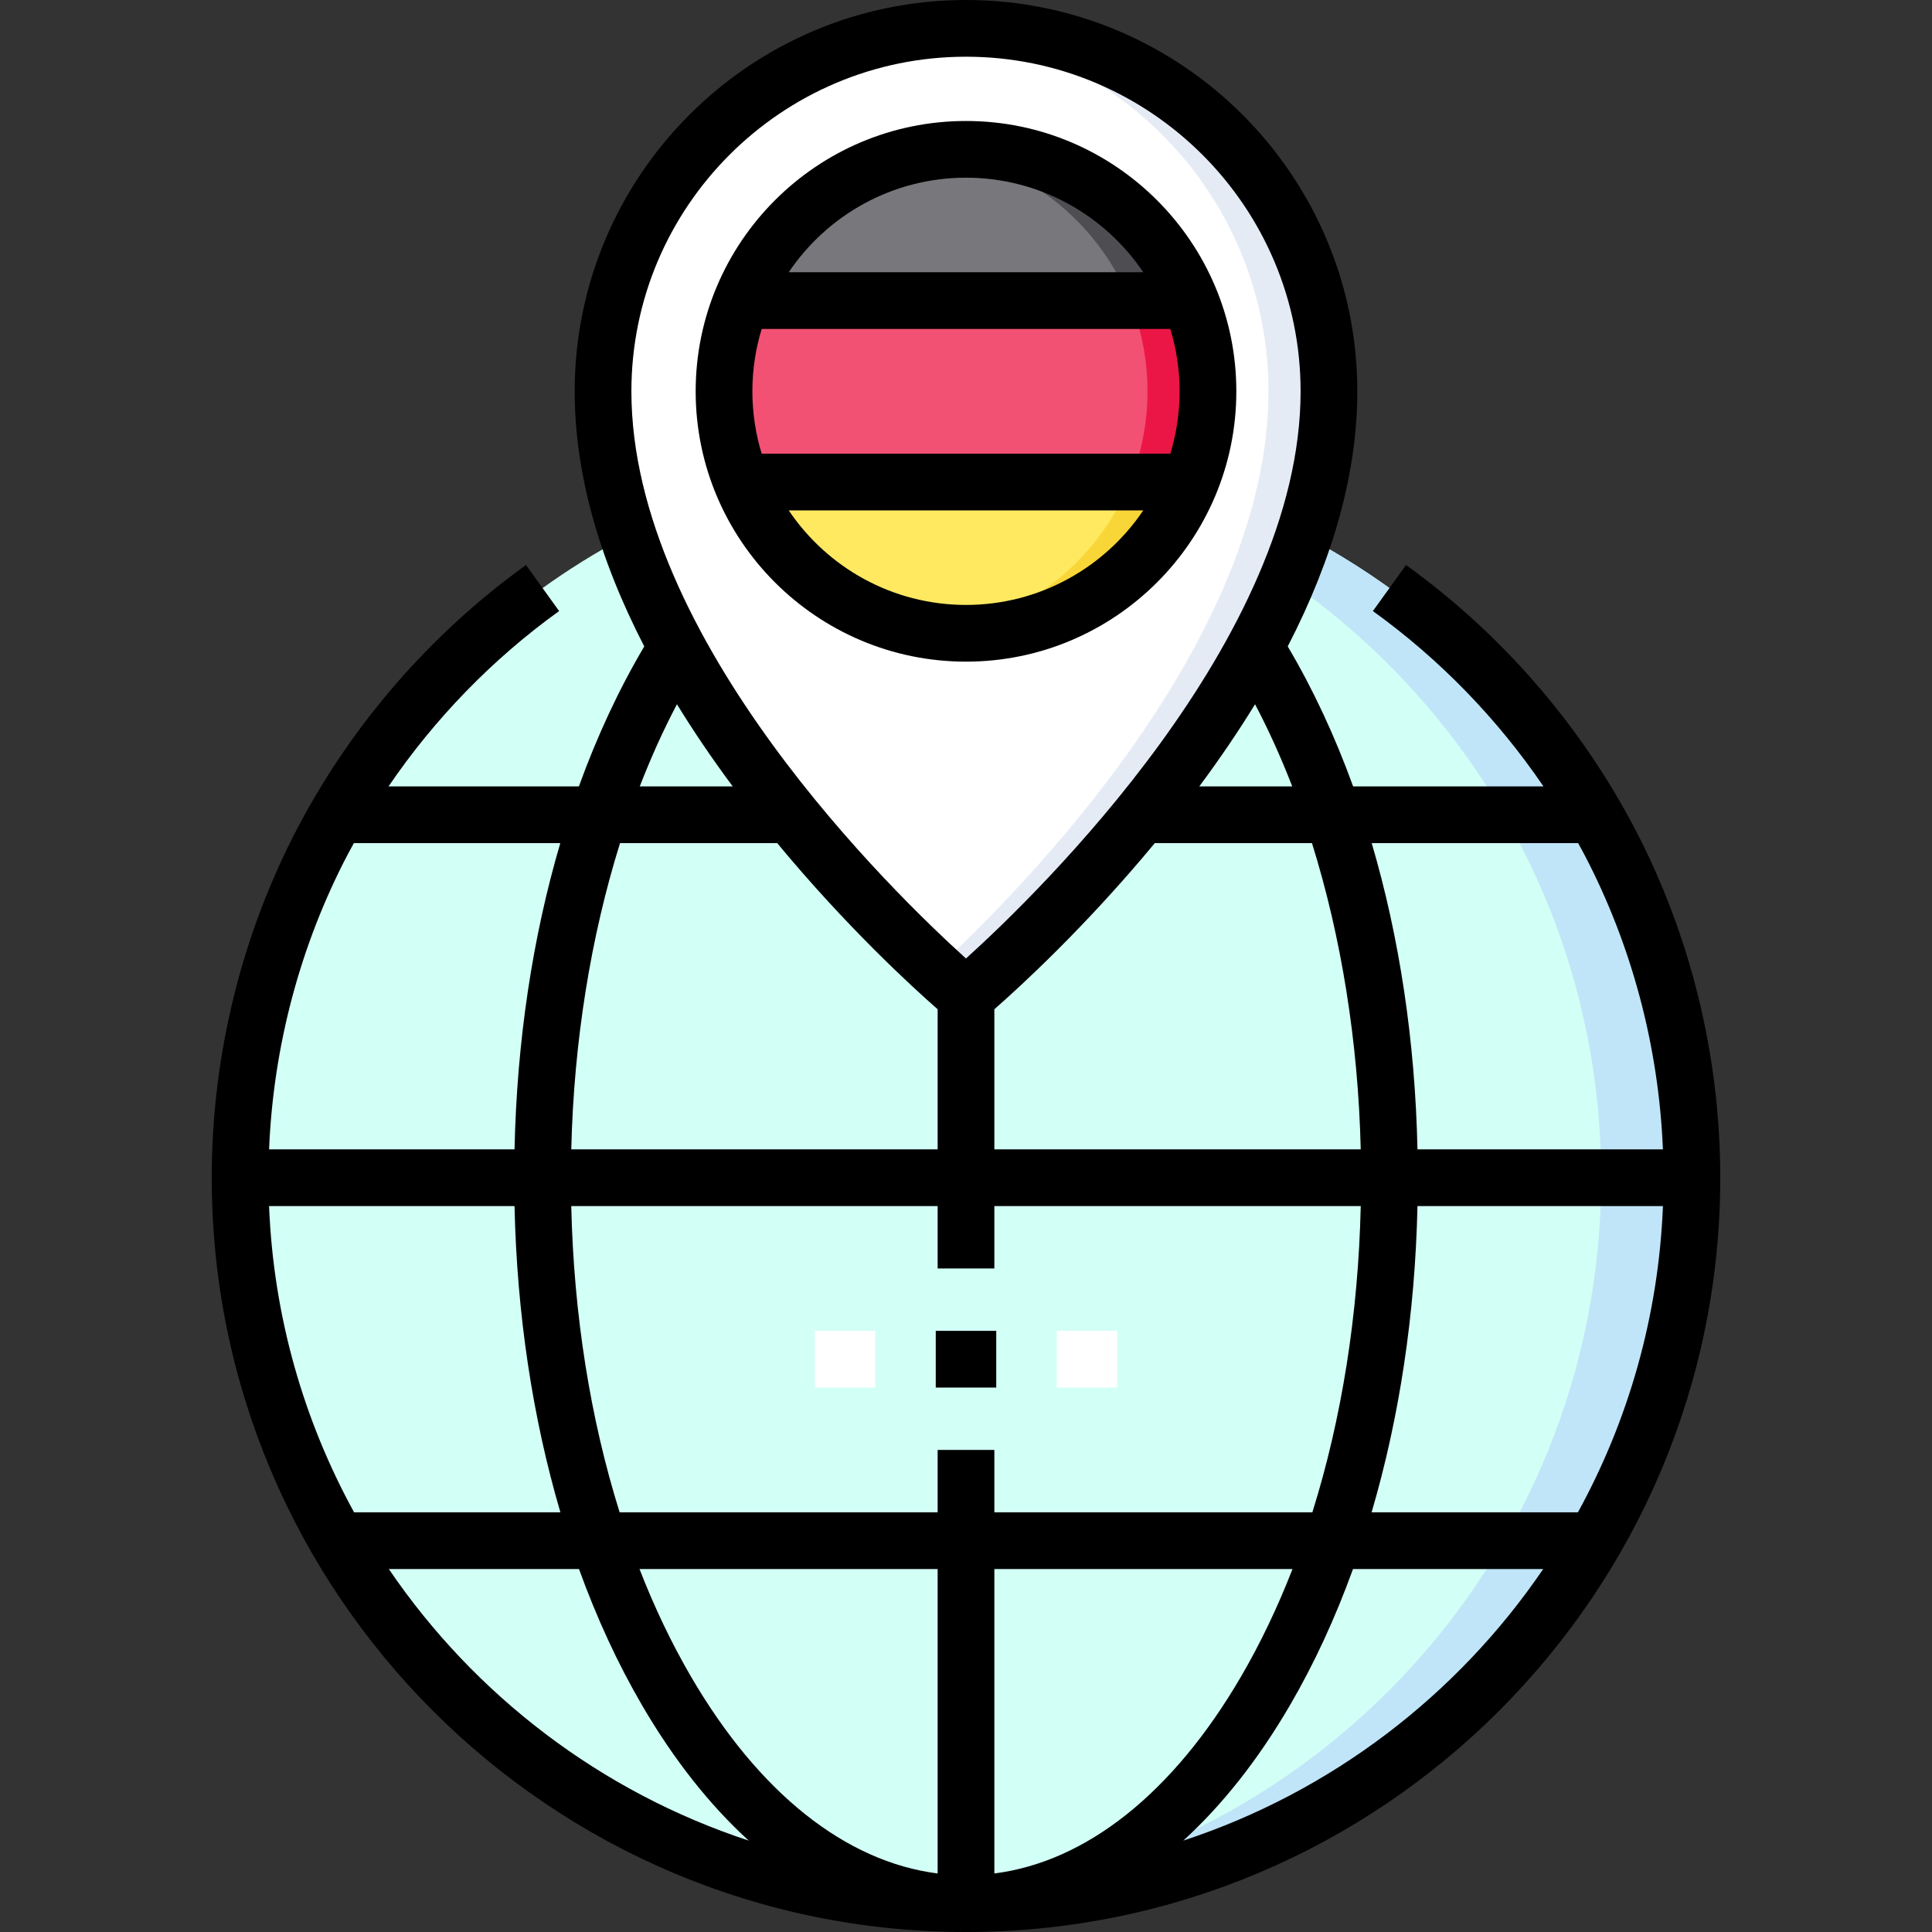 <svg id="Layer_1" enable-background="new 0 0 511 511" height="512" viewBox="0 0 511 511" width="512" xmlns="http://www.w3.org/2000/svg"><rect x="0" y="0" width="511" height="511" fill="#333333" stroke="none"/><g><circle cx="255.5" cy="311.5" fill="#d2fff6" r="192"/><g><g><path d="m215.5 352h16v15h-16z" fill="#fff"/></g><g><path d="m279.5 352h16v15h-16z" fill="#fff"/></g></g><path d="m255.5 119.5c-4.031 0-8.03.139-12 .384 100.447 6.196 180 89.608 180 191.616 0 102.007-79.553 185.419-180 191.616 3.97.245 7.969.384 12 .384 106.039 0 192-85.961 192-192s-85.961-192-192-192z" fill="#c0e5f8"/><g><path d="m351.5 103.5c0 80-96 160-96 160s-96-80-96-160c0-53.019 42.981-96 96-96s96 42.981 96 96z" fill="#fff"/><path d="m255.5 7.5c-2.695 0-5.362.117-8 .334 49.275 4.066 88 45.341 88 95.666 0 65.81-64.954 131.609-88 152.884 4.969 4.588 8 7.116 8 7.116s96-80 96-160c0-53.02-42.981-96-96-96z" fill="#e5ebf5"/><circle cx="255.5" cy="103.5" fill="#f35173" r="64"/><circle cx="255.5" cy="103.5" fill="#f35173" r="64"/><path d="m255.5 39.5c-2.711 0-5.377.188-8 .516 31.568 3.939 56 30.85 56 63.484s-24.432 59.545-56 63.484c2.623.328 5.289.516 8 .516 35.346 0 64-28.654 64-64s-28.654-64-64-64z" fill="#ec1646"/><path d="m255.5 39.5c-26.856 0-49.834 16.549-59.33 40h118.66c-9.496-23.451-32.474-40-59.33-40z" fill="#78777c"/><path d="m255.5 39.5c-2.71 0-5.378.177-8 .504 23.354 2.915 42.792 18.412 51.33 39.496h16c-9.496-23.451-32.474-40-59.33-40z" fill="#4e4d51"/><path d="m255.5 167.5c26.856 0 49.834-16.549 59.33-40h-118.66c9.496 23.451 32.474 40 59.33 40z" fill="#ffe961"/><path d="m298.83 127.5c-8.538 21.084-27.976 36.582-51.33 39.496 2.622.327 5.29.504 8 .504 26.856 0 49.834-16.549 59.33-40z" fill="#f9d637"/><g><path d="m247.5 352h16v15h-16z"/><path d="m432.312 219.015c-14.362-27.404-35.26-51.461-60.432-69.569l-8.76 12.176c17.601 12.663 32.937 28.471 45.116 46.379h-50.344c-4.816-13.294-10.598-25.719-17.296-37.027 12.227-23.683 18.404-46.256 18.404-67.474 0-57.07-46.43-103.5-103.5-103.5s-103.5 46.43-103.5 103.5c0 21.218 6.177 43.791 18.405 67.473-6.698 11.309-12.48 23.733-17.296 37.027h-50.344c12.179-17.908 27.515-33.716 45.116-46.379l-8.76-12.176c-25.172 18.108-46.069 42.165-60.432 69.569-14.843 28.321-22.689 60.302-22.689 92.486 0 110.005 89.495 199.5 199.5 199.5s199.5-89.495 199.5-199.5c0-32.184-7.846-64.165-22.688-92.485zm-184.312 276.506c-24.368-3.107-47.292-21.307-65.218-52.036-5.135-8.803-9.692-18.344-13.638-28.485h78.856zm15 0v-80.521h78.856c-3.946 10.142-8.503 19.682-13.638 28.485-17.926 30.729-40.85 48.929-65.218 52.036zm0-95.521v-16.5h-15v16.5h-84.108c-7.748-24.697-12.146-52.255-12.799-81h96.907v16.5h15v-16.5h96.907c-.653 28.745-5.051 56.303-12.799 81zm-191.835-81h64.925c.623 28.527 4.781 56.022 12.134 81h-54.571c-13.301-24.228-21.312-51.748-22.488-81zm134.401-96c18.396 22.225 35.877 38.194 42.434 43.94v37.06h-96.903c.672-28.499 5.153-56.225 12.896-81zm99.868 0h41.573c7.743 24.775 12.224 52.501 12.896 81h-96.903v-37.06c6.557-5.746 24.038-21.715 42.434-43.94zm69.476 96h64.925c-1.176 29.252-9.187 56.772-22.488 81h-54.572c7.353-24.978 11.512-52.473 12.135-81zm42.498-96c.543.991 1.093 1.978 1.618 2.979 12.568 23.979 19.69 50.806 20.802 78.021h-64.918c-.618-28.627-4.765-56.079-12.103-81zm-75.621-15h-24.583c5.444-7.333 10.36-14.58 14.747-21.733 3.598 6.835 6.885 14.101 9.836 21.733zm-86.287-193c48.799 0 88.5 39.701 88.5 88.5 0 65.465-69.415 132.753-88.503 150.014-19.094-17.249-88.497-84.471-88.497-150.014 0-48.799 39.701-88.5 88.5-88.5zm-76.451 171.267c4.387 7.153 9.303 14.399 14.747 21.733h-24.583c2.951-7.632 6.238-14.898 9.836-21.733zm-87.074 39.712c.524-1 1.074-1.988 1.618-2.979h54.601c-7.338 24.921-11.485 52.373-12.103 81h-64.919c1.112-27.215 8.234-54.042 20.803-78.021zm10.866 189.021h50.302c4.672 12.915 10.247 25.012 16.683 36.044 8.405 14.408 17.904 26.4 28.205 35.78-39.1-12.848-72.476-38.428-95.19-71.824zm210.128 71.824c10.301-9.38 19.8-21.372 28.205-35.78 6.435-11.032 12.01-23.129 16.683-36.044h50.302c-22.714 33.396-56.09 58.976-95.19 71.824z"/><path d="m327 103.5c0-39.425-32.075-71.5-71.5-71.5s-71.5 32.075-71.5 71.5 32.075 71.5 71.5 71.5 71.5-32.075 71.5-71.5zm-71.5-56.5c19.5 0 36.723 9.931 46.881 25h-93.762c10.158-15.069 27.381-25 46.881-25zm-54.036 40h108.072c1.598 5.222 2.464 10.761 2.464 16.5s-.866 11.278-2.464 16.5h-108.072c-1.598-5.222-2.464-10.761-2.464-16.5s.866-11.278 2.464-16.5zm7.155 48h93.762c-10.158 15.069-27.381 25-46.881 25s-36.723-9.931-46.881-25z"/></g></g></g></svg>